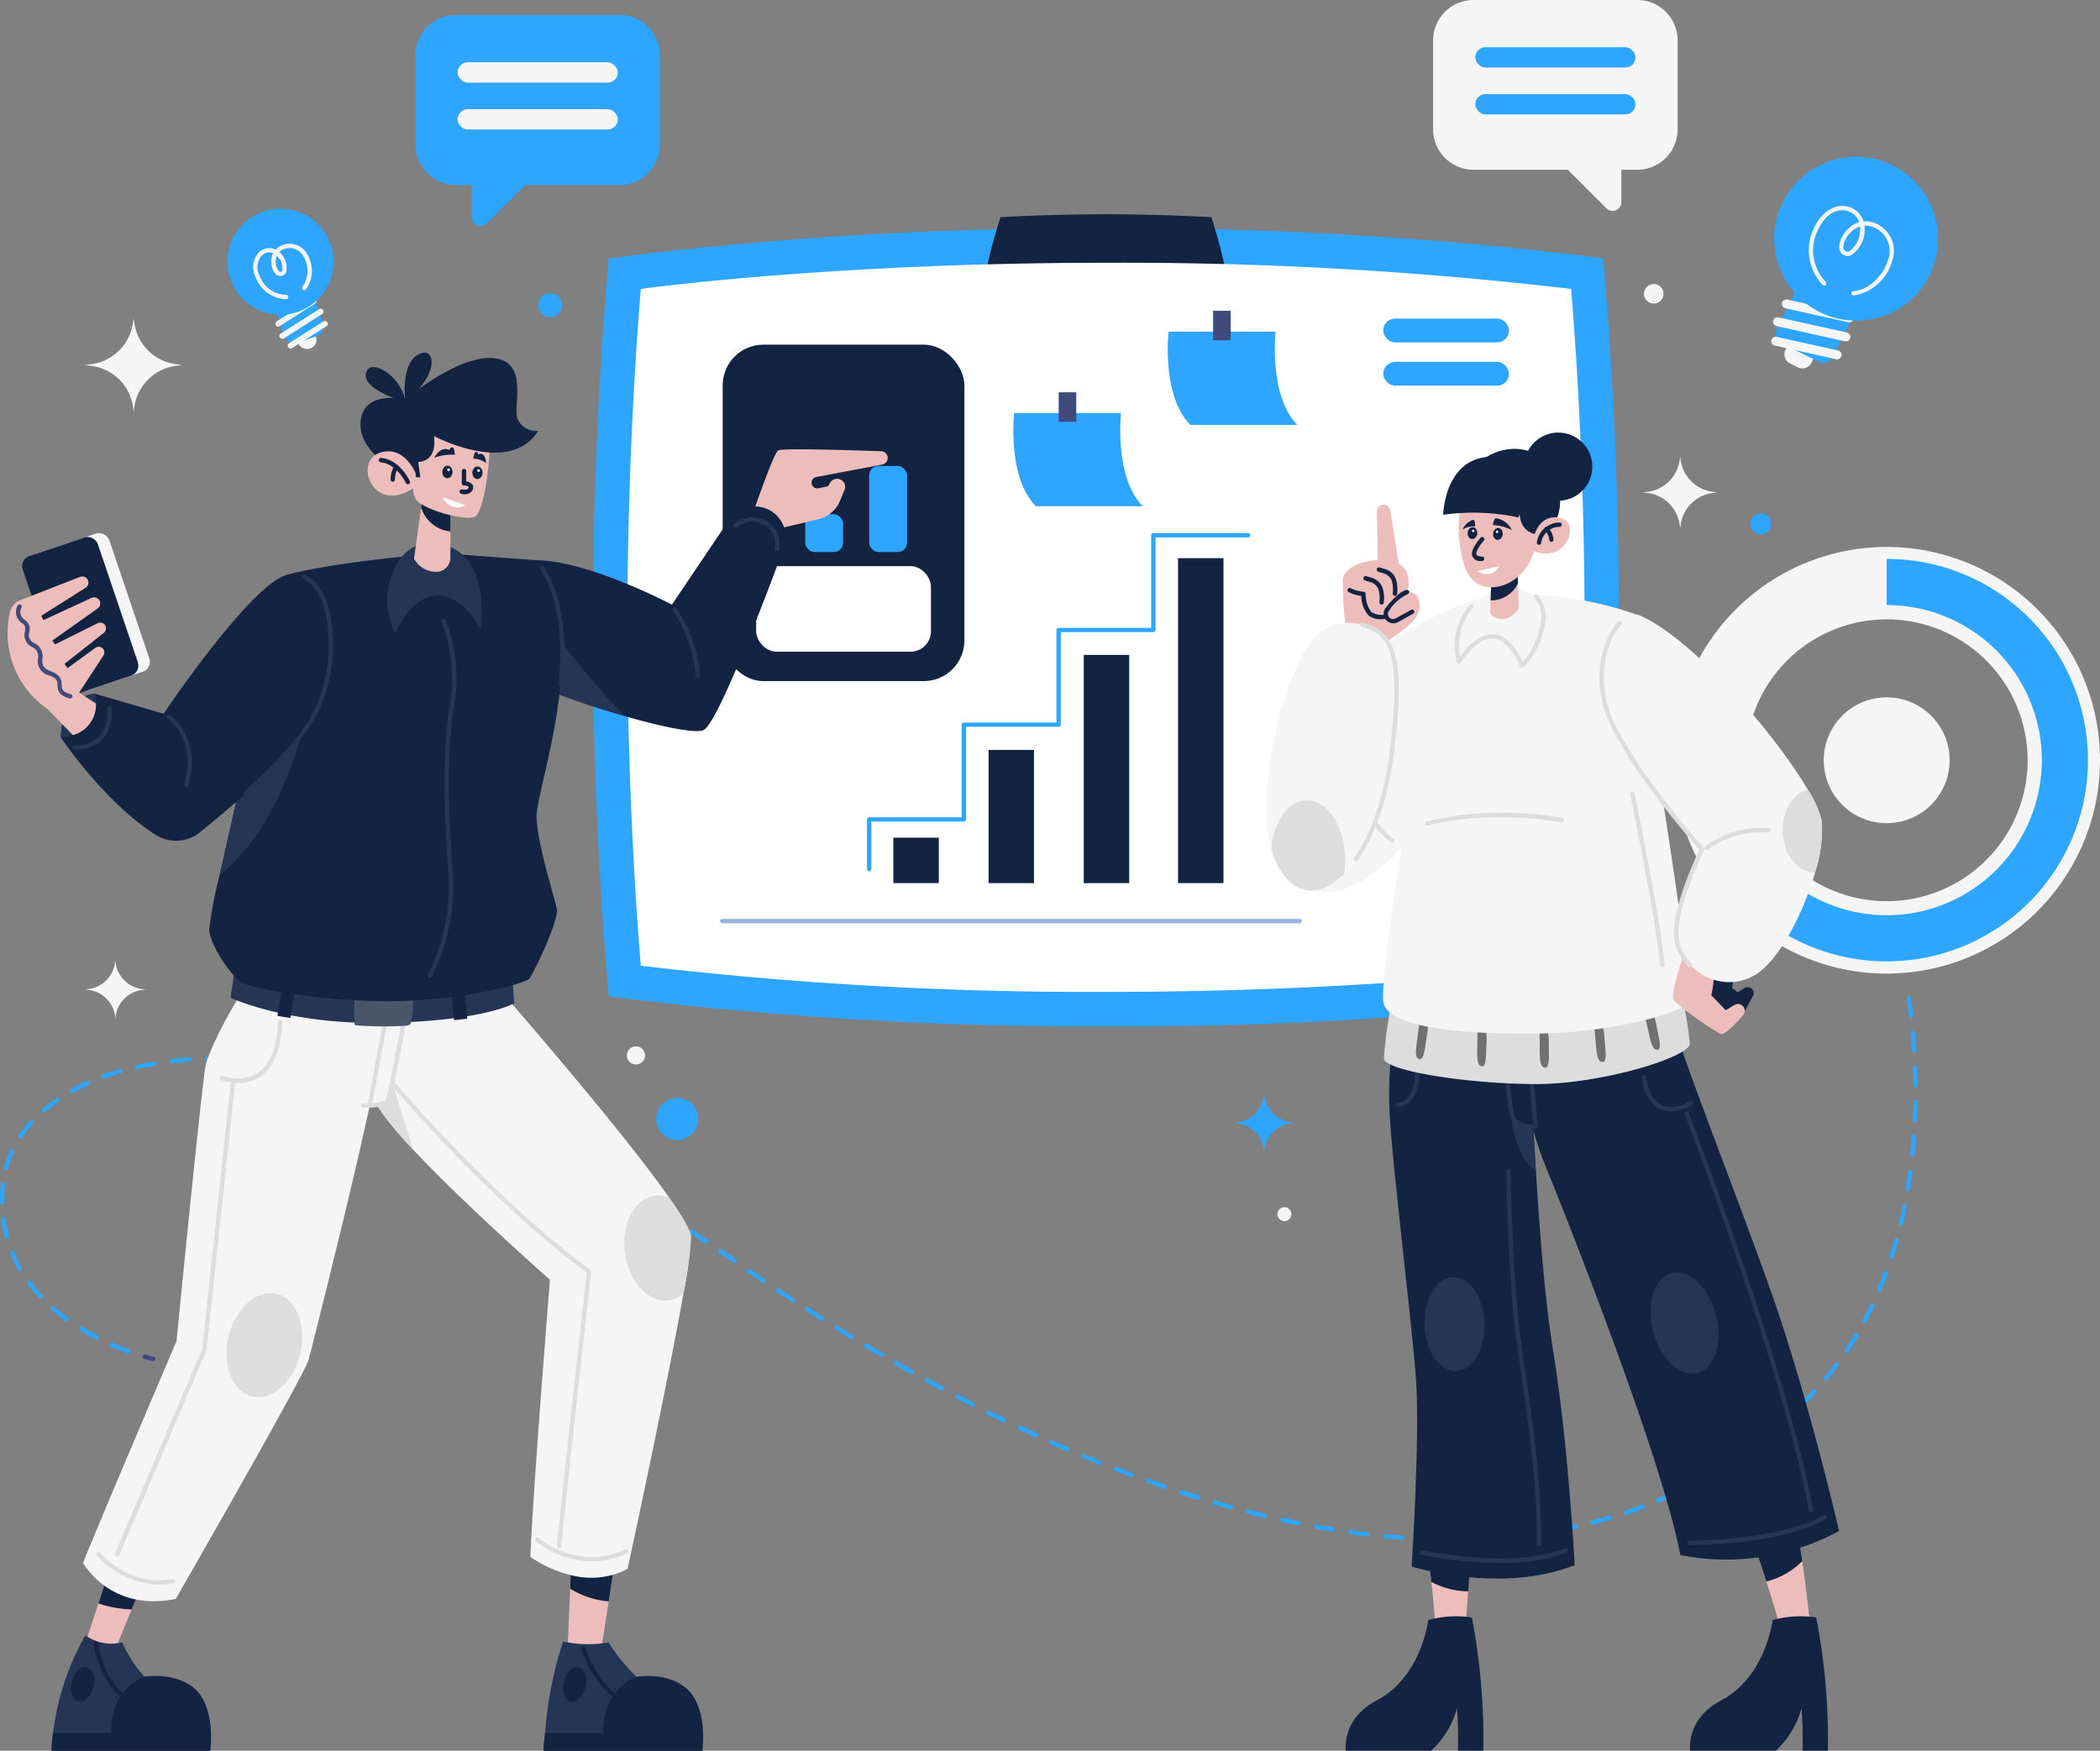 <svg xmlns="http://www.w3.org/2000/svg" width="269.817" height="225" viewBox="0 0 269.817 225">
  <rect x="0" y="0" width="269.817" height="225" fill="#808080" stroke="none"/>
  <g id="Ideation_Session_Whiteboarding" data-name="Ideation Session Whiteboarding" transform="translate(-12.19 -35.36)">
    <path id="Path_474" data-name="Path 474" d="M213.936,190.237a491.9,491.9,0,0,1-60.347-3.41l-3.545-.465-.292-3.561c-.791-9.736-1.733-25.238-1.733-43.847s.942-34.111,1.733-43.847l.292-3.561,3.545-.466a493.168,493.168,0,0,1,60.347-3.41,491.9,491.9,0,0,1,60.347,3.41l3.545.466.292,3.561c.791,9.736,1.733,25.238,1.733,43.847s-.942,34.111-1.733,43.847l-.292,3.561-3.545.465A491.9,491.9,0,0,1,213.936,190.237Z" transform="translate(-59.65 -22.972)" fill="#2ea5ff"/>
    <path id="Path_475" data-name="Path 475" d="M253.429,92.2h15.479a63.792,63.792,0,0,0-1.935-7.375s-6.36-.37-13.544-.37-13.544.37-13.544.37A63.8,63.8,0,0,0,237.95,92.2Z" transform="translate(-99.144 -21.558)" fill="#132342"/>
    <path id="Path_476" data-name="Path 476" d="M277.18,185.911c-4.077.561-27.324,3.365-59.769,3.365a492.864,492.864,0,0,1-59.769-3.365c-.864-10.617-1.722-25.664-1.722-43.488s.858-32.871,1.722-43.488c4.077-.561,27.324-3.365,59.769-3.365a492.863,492.863,0,0,1,59.769,3.365c.864,10.617,1.722,25.664,1.722,43.488S278.038,175.294,277.18,185.911Z" transform="translate(-63.12 -26.441)" fill="#fff"/>
    <path id="Path_477" data-name="Path 477" d="M258.163,130s-.914,8.239,2.8,11.98H247.233c-3.741-3.741-2.8-11.98-2.8-11.98Z" transform="translate(-101.943 -41.562)" fill="#2ea5ff"/>
    <rect id="Rectangle_1541" data-name="Rectangle 1541" width="2.26" height="3.786" transform="translate(148.212 85.774)" fill="#404b7c"/>
    <path id="Path_478" data-name="Path 478" d="M293.56,111.36s-.914,8.239,2.8,11.98H282.613c-3.741-3.741-2.8-11.98-2.8-11.98h13.774Z" transform="translate(-117.48 -33.376)" fill="#2ea5ff"/>
    <rect id="Rectangle_1542" data-name="Rectangle 1542" width="2.26" height="3.786" transform="translate(168.055 75.303)" fill="#404b7c"/>
    <rect id="Rectangle_1543" data-name="Rectangle 1543" width="16.164" height="3.057" rx="1.528" transform="translate(189.911 76.307)" fill="#2ea5ff"/>
    <rect id="Rectangle_1544" data-name="Rectangle 1544" width="16.164" height="3.057" rx="1.528" transform="translate(189.911 81.865)" fill="#2ea5ff"/>
    <rect id="Rectangle_1545" data-name="Rectangle 1545" width="31.054" height="43.236" rx="5.22" transform="translate(105.044 79.656)" fill="#132342"/>
    <rect id="Rectangle_1546" data-name="Rectangle 1546" width="22.456" height="10.993" rx="2.61" transform="translate(109.345 108.118)" fill="#fff"/>
    <rect id="Rectangle_1547" data-name="Rectangle 1547" width="4.863" height="4.863" rx="1.19" transform="translate(115.649 101.439)" fill="#2ea5ff"/>
    <rect id="Rectangle_1548" data-name="Rectangle 1548" width="4.863" height="11.06" rx="1.19" transform="translate(123.866 95.241)" fill="#2ea5ff"/>
    <path id="Path_479" data-name="Path 479" d="M211.09,200.966a.28.28,0,0,1-.28-.28v-6.377a.28.28,0,0,1,.28-.28h11.89v-11.89a.28.28,0,0,1,.28-.28h11.89v-11.89a.28.28,0,0,1,.28-.28h11.89V157.78a.28.28,0,0,1,.28-.28h12.17a.28.28,0,1,1,0,.561h-11.89v11.89a.28.28,0,0,1-.28.28h-11.89v11.89a.28.28,0,0,1-.28.28h-11.89v11.89a.28.28,0,0,1-.28.28h-11.89v6.119A.28.28,0,0,1,211.09,200.966Z" transform="translate(-87.225 -53.638)" fill="#2ea5ff"/>
    <rect id="Rectangle_1549" data-name="Rectangle 1549" width="5.838" height="5.838" transform="translate(126.973 143.014)" fill="#132342"/>
    <rect id="Rectangle_1550" data-name="Rectangle 1550" width="5.838" height="17.117" transform="translate(139.205 131.736)" fill="#132342"/>
    <rect id="Rectangle_1551" data-name="Rectangle 1551" width="5.838" height="29.327" transform="translate(151.437 119.526)" fill="#132342"/>
    <rect id="Rectangle_1552" data-name="Rectangle 1552" width="5.838" height="41.761" transform="translate(163.551 107.092)" fill="#132342"/>
    <path id="Path_480" data-name="Path 480" d="M251.609,246.491H177.42a.28.28,0,1,1,0-.561h74.189a.28.28,0,1,1,0,.561Z" transform="translate(-72.439 -92.473)" fill="#9ab3da"/>
    <path id="Path_481" data-name="Path 481" d="M422.94,160.69a27.414,27.414,0,1,0,27.409,27.41,27.415,27.415,0,0,0-27.409-27.41Zm0,45.524a18.11,18.11,0,1,1,18.11-18.112,18.11,18.11,0,0,1-18.11,18.112Z" transform="translate(-168.341 -55.039)" fill="#f5f5f5"/>
    <circle id="Ellipse_16" data-name="Ellipse 16" cx="8.087" cy="8.087" r="8.087" transform="translate(246.511 124.977)" fill="#f5f5f5"/>
    <path id="Path_482" data-name="Path 482" d="M424.161,169.358a19.932,19.932,0,1,1-19.932,19.932H398.3a25.861,25.861,0,1,0,25.861-25.861v5.928Z" transform="translate(-169.562 -56.243)" fill="#2ea5ff"/>
    <path id="Path_483" data-name="Path 483" d="M46.217,346.578h-.062s-.415-.09-1.122-.286a.291.291,0,1,1,.157-.561c.667.191,1.06.28,1.066.28a.284.284,0,0,1-.039.566Z" transform="translate(-14.33 -136.296)" fill="#404b7c"/>
    <path id="Path_484" data-name="Path 484" d="M199.092,333.7a.28.28,0,0,1,0-.561q1.122,0,2.243-.039a.286.286,0,0,1,.292.269.28.28,0,0,1-.269.292q-1.122.034-2.243.039h0Zm-2.243,0h0q-1.122,0-2.243-.079a.28.28,0,0,1-.269-.292.275.275,0,0,1,.292-.269q1.122.05,2.243.073a.28.28,0,0,1-.011.544Zm6.73-.123a.28.28,0,1,1,0-.561q1.122-.067,2.243-.168a.286.286,0,0,1,.3.252.28.28,0,0,1-.252.3q-1.122.1-2.243.168h0Zm-11.172-.078h0q-1.122-.079-2.243-.185a.28.28,0,0,1-.252-.3.286.286,0,0,1,.3-.252q1.122.107,2.243.185a.28.28,0,0,1-.067.533Zm15.625-.32a.281.281,0,0,1-.034-.561q1.122-.135,2.2-.3a.284.284,0,0,1,.084.561q-1.122.168-2.243.3h-.034Zm-20.078-.1h-.045q-1.122-.129-2.243-.286a.28.28,0,0,1-.241-.314.286.286,0,0,1,.314-.241q1.122.151,2.21.28a.28.28,0,0,1-.011.533Zm24.5-.561a.282.282,0,1,1-.05-.561q1.122-.2,2.182-.443a.287.287,0,1,1,.118.561q-1.094.241-2.2.443Zm-28.923-.039h-.045q-1.122-.174-2.21-.376a.285.285,0,0,1,.1-.561q1.122.2,2.2.376a.28.28,0,0,1-.062.522Zm-4.4-.791h-.056q-1.094-.219-2.193-.46a.287.287,0,0,1,.118-.561q1.122.241,2.182.46a.28.28,0,0,1-.067.522Zm37.694-.135a.282.282,0,1,1-.067-.561c.718-.185,1.441-.381,2.148-.589a.291.291,0,0,1,.157.561c-.718.213-1.447.409-2.17.594Zm-42.063-.824h-.084q-1.088-.258-2.176-.561a.289.289,0,1,1,.14-.561l2.165.561a.28.28,0,0,1-.073.522Zm46.359-.437a.284.284,0,0,1-.09-.561c.7-.23,1.4-.482,2.1-.746a.281.281,0,0,1,.2.527c-.7.264-1.413.516-2.12.752Zm-50.689-.673h-.073q-1.077-.3-2.154-.611a.291.291,0,0,1,.157-.561q1.077.314,2.148.606a.28.28,0,0,1-.1.527Zm54.879-.9a.285.285,0,1,1-.107-.561c.684-.286,1.368-.589,2.036-.9a.281.281,0,1,1,.236.51c-.673.314-1.363.617-2.058.909a.28.28,0,0,1-.129.006Zm-59.192-.376h-.084q-1.066-.331-2.137-.679a.294.294,0,0,1,.174-.561l2.126.673a.286.286,0,0,1-.079.566Zm-4.251-1.38h-.09l-2.114-.74a.28.28,0,1,1,.191-.527q1.054.376,2.109.735a.28.28,0,0,1-.1.527Zm67.481-.151a.28.28,0,0,1-.129-.533c.656-.337,1.318-.69,1.957-1.049a.28.28,0,1,1,.275.488c-.651.365-1.312.723-1.98,1.06a.281.281,0,0,1-.129.022Zm-71.693-1.346a.279.279,0,0,1-.1,0l-2.1-.8a.28.28,0,1,1,.2-.522q1.043.4,2.086.791a.28.28,0,0,1-.1.516Zm75.591-.841a.28.28,0,0,1-.146-.522c.628-.387,1.256-.791,1.873-1.2a.281.281,0,0,1,.314.466c-.617.415-1.256.819-1.89,1.211a.275.275,0,0,1-.157.034Zm-79.769-.768a.282.282,0,0,1-.107,0l-2.075-.847a.28.28,0,1,1,.213-.516l2.064.847a.28.28,0,0,1-.1.516Zm83.476-1.711a.28.28,0,0,1-.163-.5c.6-.432,1.195-.886,1.772-1.34a.282.282,0,0,1,.348.443c-.561.46-1.189.914-1.789,1.352a.281.281,0,0,1-.168.034Zm-87.6,0a.275.275,0,0,1-.112,0l-2.053-.9a.28.28,0,1,1,.23-.51l2.047.892a.28.28,0,0,1-.112.494Zm-4.089-1.817a.286.286,0,0,1-.118,0l-2.03-.959a.3.3,0,1,1,.213-.561l2.025.942a.284.284,0,1,1-.09.561Zm95.2-.959a.28.28,0,0,1-.179-.494c.561-.477,1.122-.976,1.683-1.469a.282.282,0,1,1,.381.415c-.561.5-1.122,1-1.683,1.486A.28.28,0,0,1,240.46,319.372Zm-99.27-.965a.281.281,0,0,1-.123,0l-2.008-.987a.282.282,0,0,1,.252-.5l2.008.981a.28.28,0,0,1-.107.51Zm-4-1.991a.28.28,0,0,1-.129-.028l-1.991-1.026a.281.281,0,0,1,.258-.5l1.985,1.026a.28.28,0,0,1-.1.527Zm106.561-.067a.28.28,0,0,1-.2-.482l.684-.69q.443-.449.864-.909a.28.28,0,0,1,.409.381q-.426.46-.875.92l-.7.7a.28.28,0,0,1-.18.084Zm-110.52-2.025a.28.28,0,0,1-.135-.034l-1.969-1.066a.281.281,0,0,1,.269-.494l1.963,1.06a.28.28,0,0,1-.129.533Zm113.543-1.279a.28.28,0,0,1-.213-.46c.471-.561.937-1.155,1.374-1.744a.28.28,0,0,1,.449.337c-.443.595-.914,1.195-1.391,1.767a.28.28,0,0,1-.2.123ZM129.3,312.2a.28.28,0,0,1-.135-.034l-1.952-1.122a.281.281,0,0,1,.28-.488l1.946,1.122a.28.28,0,0,1-.14.522Zm-3.887-2.243a.274.274,0,0,1-.14-.039l-1.929-1.122a.28.28,0,1,1,.286-.482l1.924,1.122a.281.281,0,0,1-.118.55Zm-96.735-.4a.281.281,0,0,1-.1,0c-.707-.258-1.413-.561-2.1-.836a.281.281,0,1,1,.224-.516c.673.292,1.368.561,2.064.824a.28.28,0,0,1-.1.527Zm220.782-.073a.28.28,0,0,1-.236-.437c.409-.611.808-1.245,1.189-1.879a.28.28,0,1,1,.482.286c-.381.639-.791,1.284-1.2,1.9A.28.28,0,0,1,249.461,309.485Zm-224.9-1.716a.275.275,0,0,1-.129-.034c-.673-.348-1.335-.718-1.969-1.122a.28.28,0,0,1,.292-.477c.623.376,1.273.74,1.935,1.082a.281.281,0,0,1-.118.55Zm97.026-.073a.28.28,0,0,1-.146-.039l-1.907-1.167a.281.281,0,0,1,.3-.477l1.907,1.167a.28.28,0,0,1-.151.522Zm130.161-2.047a.28.28,0,0,1-.247-.415c.348-.651.679-1.318,1-1.985a.28.28,0,0,1,.5.241c-.32.679-.662,1.352-1.01,2.008a.281.281,0,0,1-.241.151Zm-231-.213a.281.281,0,0,1-.163-.05c-.617-.449-1.217-.92-1.772-1.408a.28.28,0,1,1,.37-.421c.561.471,1.122.937,1.733,1.374a.28.28,0,0,1-.163.5Zm97.026-.09a.28.28,0,0,1-.151-.045l-1.89-1.2a.28.28,0,1,1,.3-.471l1.884,1.195a.28.28,0,0,1-.14.527Zm-3.769-2.412a.281.281,0,0,1-.151-.045l-1.873-1.228a.28.28,0,0,1,.308-.466l1.868,1.228a.28.28,0,0,1-.146.516Zm-96.622-.443a.28.28,0,0,1-.2-.09,20.15,20.15,0,0,1-1.458-1.739.28.28,0,0,1,.449-.337,19.534,19.534,0,0,0,1.419,1.683.28.28,0,0,1-.2.494Zm236.273-.892a.28.28,0,0,1-.258-.387c.286-.679.561-1.374.819-2.07a.281.281,0,0,1,.527.2c-.258.707-.561,1.408-.824,2.092a.28.28,0,0,1-.258.179Zm-143.386-1.122a.28.28,0,0,1-.157-.045l-1.851-1.256a.281.281,0,0,1,.314-.465l1.851,1.256a.28.28,0,0,1-.146.5Zm-95.54-1.559a.28.28,0,0,1-.247-.14,17.649,17.649,0,0,1-.993-2.041.282.282,0,1,1,.522-.213,17.02,17.02,0,0,0,.965,1.974.28.28,0,0,1-.247.421Zm91.861-.97a.275.275,0,0,1-.157-.051l-.381-.264-1.458-1a.281.281,0,0,1,.314-.466l1.464,1.01.381.264a.28.28,0,0,1-.168.51Zm148.624-.533h-.084a.28.28,0,0,1-.179-.353c.224-.7.443-1.413.639-2.131a.29.29,0,1,1,.561.151c-.2.723-.421,1.453-.651,2.154A.28.28,0,0,1,255.221,297.415ZM102.9,295.424a.28.28,0,0,1-.157-.045l-1.862-1.234a.282.282,0,1,1,.308-.471l1.868,1.234a.28.28,0,0,1-.157.516ZM13.048,294.8a.28.28,0,0,1-.269-.207,17.852,17.852,0,0,1-.432-2.243.283.283,0,0,1,.561-.073,17.227,17.227,0,0,0,.421,2.154.28.28,0,0,1-.2.342Zm243.379-1.683h-.067a.28.28,0,0,1-.208-.336c.168-.712.331-1.441.482-2.176a.286.286,0,1,1,.561.112c-.151.735-.314,1.475-.482,2.193A.28.28,0,0,1,256.427,293.114Zm-157.272-.135a.281.281,0,0,1-.151-.045l-1.89-1.189a.281.281,0,1,1,.3-.477l1.9,1.195a.28.28,0,0,1-.146.516Zm-3.8-2.361a.28.28,0,0,1-.146-.039l-1.918-1.122a.28.28,0,1,1,.286-.482q.959.561,1.924,1.122a.28.28,0,0,1-.14.522Zm-82.887-.241a.28.28,0,0,1-.28-.275v-.213c0-.634.028-1.29.09-1.946v-.107a.282.282,0,1,1,.561.056V288c-.056.639-.09,1.279-.09,1.9v.2a.28.28,0,0,1-.275.286h0Zm244.843-1.649h-.045a.28.28,0,0,1-.23-.325q.185-1.122.331-2.2a.275.275,0,0,1,.314-.241.28.28,0,0,1,.241.314q-.146,1.122-.331,2.243a.28.28,0,0,1-.275.213ZM91.5,288.346a.28.28,0,0,1-.14-.039q-.976-.561-1.946-1.122a.28.28,0,1,1,.275-.488q.97.561,1.952,1.122a.28.28,0,0,1-.135.527Zm-3.926-2.176a.281.281,0,0,1-.135-.034q-.993-.561-1.974-1.049a.281.281,0,0,1,.258-.5q.981.516,1.98,1.049a.28.28,0,0,1-.107.533Zm-74.6-.219h-.073a.28.28,0,0,1-.2-.348,13.7,13.7,0,0,1,.785-2.126.281.281,0,1,1,.51.236,13.189,13.189,0,0,0-.757,2.008A.28.28,0,0,1,12.981,285.952Zm244.932-1.683h-.028a.28.28,0,0,1-.252-.308q.112-1.122.191-2.243a.281.281,0,0,1,.561.039q-.079,1.122-.2,2.243a.28.28,0,0,1-.28.292Zm-174.272-.191a.28.28,0,0,1-.123-.028q-1-.5-2-.993a.281.281,0,0,1,.247-.5q1,.488,2.008.993a.286.286,0,1,1-.135.555Zm-4.021-1.957a.275.275,0,0,1-.118,0q-1.021-.477-2.03-.931a.282.282,0,0,1,.23-.516q1.01.454,2.036.931a.28.28,0,0,1-.123.538Zm-64.766-.23a.28.28,0,0,1-.23-.437,16.172,16.172,0,0,1,1.4-1.789.28.28,0,0,1,.415.376,15.521,15.521,0,0,0-1.357,1.755.28.28,0,0,1-.236.118Zm60.683-1.6a.28.28,0,0,1-.112,0q-1.038-.443-2.058-.864a.282.282,0,0,1,.213-.522q1.026.421,2.064.869a.28.28,0,0,1-.107.538Zm182.7-.482h0a.28.28,0,0,1-.269-.292q.05-1.122.067-2.243a.28.28,0,0,1,.28-.275h0a.28.28,0,0,1,.275.286q0,1.122-.067,2.243a.28.28,0,0,1-.286.3ZM71.4,278.6a.281.281,0,0,1-.1,0q-1.049-.409-2.086-.791a.281.281,0,0,1,.2-.527q1.038.381,2.1.8a.28.28,0,0,1-.107.538Zm-53.572,0a.28.28,0,0,1-.185-.494,20.679,20.679,0,0,1,1.795-1.38.28.28,0,1,1,.32.46,20.08,20.08,0,0,0-1.744,1.346.281.281,0,0,1-.185.062Zm49.354-1.52h-.09q-1.066-.37-2.114-.712a.294.294,0,1,1,.174-.561q1.054.342,2.126.712a.28.28,0,0,1-.073.555Zm-45.7-1.015a.28.28,0,0,1-.135-.527c.645-.359,1.324-.7,2.025-1a.28.28,0,0,1,.23.51c-.684.3-1.346.634-1.98.981a.28.28,0,0,1-.118.034Zm41.452-.37h-.084q-1.082-.325-2.142-.623a.29.29,0,0,1,.151-.561q1.066.3,2.154.628a.28.28,0,0,1-.056.55Zm195.365-.337a.28.28,0,0,1-.28-.275q0-1.122-.056-2.243a.281.281,0,0,1,.269-.292.286.286,0,0,1,.292.269q.039,1.088.056,2.243a.28.28,0,0,1-.275.286h0ZM58.634,274.5h-.067q-1.122-.28-2.165-.527a.287.287,0,1,1,.123-.561q1.077.247,2.182.527a.283.283,0,1,1-.073.561Zm-33.09-.258a.284.284,0,1,1-.1-.561c.7-.247,1.419-.482,2.148-.69a.29.29,0,0,1,.151.561c-.718.2-1.43.432-2.109.679Zm28.715-.746H54.2q-1.122-.224-2.187-.415a.284.284,0,0,1,.1-.561q1.088.191,2.2.421a.28.28,0,0,1-.028.544Zm-24.419-.482a.282.282,0,0,1-.062-.561c.718-.157,1.464-.3,2.21-.421a.284.284,0,0,1,.09.561c-.735.118-1.469.258-2.182.415h-.028Zm20.011-.292H49.84q-1.122-.163-2.21-.292a.279.279,0,1,1,.062-.555q1.122.129,2.243.292a.28.28,0,0,1-.05.544Zm-15.569-.466a.281.281,0,1,1-.034-.561c.729-.084,1.486-.151,2.243-.2a.275.275,0,0,1,.3.264.28.28,0,0,1-.264.3c-.746.05-1.492.118-2.215.2h-.028Zm11.161-.084h0c-.74-.062-1.492-.112-2.243-.151a.28.28,0,0,1-.264-.292.275.275,0,0,1,.292-.264c.735.039,1.492.09,2.243.151a.286.286,0,1,1-.028.572Zm-6.7-.213a.28.28,0,1,1,0-.561h2.243a.28.28,0,0,1,.264.3.292.292,0,0,1-.286.275H38.718Zm219.392-1.088a.28.28,0,0,1-.28-.264q-.073-1.167-.168-2.243a.28.28,0,0,1,.252-.3.286.286,0,0,1,.3.252c.062.707.123,1.458.174,2.243a.28.28,0,0,1-.264.3h0Zm-.4-4.442a.28.28,0,0,1-.28-.247c-.1-.813-.2-1.554-.292-2.21a.28.28,0,0,1,.236-.32.286.286,0,0,1,.32.236c.1.662.2,1.4.292,2.243a.28.28,0,0,1-.247.314h-.028Z" transform="translate(0 -100.257)" fill="#2ea5ff"/>
    <path id="Path_486" data-name="Path 486" d="M107.36,44V55.456a5.193,5.193,0,0,0,5.188,5.193h2.041v4.206a1.122,1.122,0,0,0,1.89.78l4.986-4.986H133.58a5.193,5.193,0,0,0,5.193-5.193V44a5.193,5.193,0,0,0-5.193-5.193H112.548A5.193,5.193,0,0,0,107.36,44Z" transform="translate(-41.794 -1.515)" fill="#2ea5ff"/>
    <rect id="Rectangle_1553" data-name="Rectangle 1553" width="20.583" height="2.608" rx="1.304" transform="translate(70.983 43.369)" fill="#f5f5f5"/>
    <rect id="Rectangle_1554" data-name="Rectangle 1554" width="20.583" height="2.608" rx="1.304" transform="translate(70.983 49.392)" fill="#f5f5f5"/>
    <path id="Path_487" data-name="Path 487" d="M371.923,40.553v11.43a5.193,5.193,0,0,1-5.188,5.193h-2.041v4.206a1.122,1.122,0,0,1-1.89.78l-4.986-4.986H345.7a5.193,5.193,0,0,1-5.193-5.193V40.553A5.193,5.193,0,0,1,345.7,35.36h21.032A5.193,5.193,0,0,1,371.923,40.553Z" transform="translate(-144.183 0)" fill="#f5f5f5"/>
    <rect id="Rectangle_1555" data-name="Rectangle 1555" width="20.583" height="2.608" rx="1.304" transform="translate(222.322 44.036) rotate(180)" fill="#2ea5ff"/>
    <rect id="Rectangle_1556" data-name="Rectangle 1556" width="20.583" height="2.608" rx="1.304" transform="translate(222.322 50.06) rotate(180)" fill="#2ea5ff"/>
    <path id="Path_488" data-name="Path 488" d="M1.329,0H2.412A1.329,1.329,0,0,1,3.741,1.329v.948A1.329,1.329,0,0,1,2.412,3.606H1.329A1.329,1.329,0,0,1,0,2.277V1.346A1.335,1.335,0,0,1,1.329,0Z" transform="translate(242.602 78.266) rotate(26.15)" fill="#f5f5f5"/>
    <path id="Path_489" data-name="Path 489" d="M0,0H8.054V5.642A1.329,1.329,0,0,1,6.725,6.971H1.335A1.329,1.329,0,0,1,.006,5.642V0Z" transform="translate(242.955 72.647) rotate(26.15)" fill="#2ea5ff"/>
    <path id="Path_490" data-name="Path 490" d="M420.847,105.111l8.1,1.795a.574.574,0,1,0,.247-1.122l-8.1-1.795a.574.574,0,0,0-.247,1.122" transform="translate(-179.265 -30.133)" fill="#f5f5f5"/>
    <path id="Path_491" data-name="Path 491" d="M418.827,109.191l8.788,1.952a.574.574,0,1,0,.247-1.122l-8.788-1.952a.574.574,0,1,0-.247,1.122" transform="translate(-178.378 -31.925)" fill="#f5f5f5"/>
    <path id="Path_492" data-name="Path 492" d="M418.417,113.661l7.885,1.75a.574.574,0,1,0,.247-1.122l-7.885-1.75a.574.574,0,1,0-.247,1.122" transform="translate(-178.198 -33.888)" fill="#f5f5f5"/>
    <circle id="Ellipse_17" data-name="Ellipse 17" cx="10.527" cy="10.527" r="10.527" transform="translate(236.587 70.846) rotate(-63.85)" fill="#2ea5ff"/>
    <path id="Path_493" data-name="Path 493" d="M432.309,94.062a.28.28,0,0,1,0-.561c2.081-.163,3.887-2.159,4.425-4a3.265,3.265,0,0,0-1.015-3.713,2.956,2.956,0,0,0-2-.7,4.047,4.047,0,0,1-1.6,3.73,1.077,1.077,0,0,1-1.346-.168c-.561-.561-.3-1.879.594-2.9a3.6,3.6,0,0,1,1.683-1.122,2.288,2.288,0,0,0-1.918-1.509c-1.346-.157-2.636.813-3.438,2.6a5.85,5.85,0,0,0,1.049,6.584.28.28,0,0,1-.381.409,6.433,6.433,0,0,1-1.178-7.224c.909-2.013,2.417-3.1,4.016-2.922a2.849,2.849,0,0,1,2.406,1.963,3.505,3.505,0,0,1,2.445.808,3.794,3.794,0,0,1,1.217,4.313,6.113,6.113,0,0,1-4.919,4.4h0Zm.836-8.867a3.146,3.146,0,0,0-1.374.925c-.735.841-.931,1.823-.617,2.137a.516.516,0,0,0,.684.067A3.476,3.476,0,0,0,433.144,85.2Z" transform="translate(-181.972 -20.722)" fill="#f5f5f5"/>
    <rect id="Rectangle_1557" data-name="Rectangle 1557" width="2.428" height="2.344" rx="1.172" transform="matrix(0.946, -0.323, 0.323, 0.946, 50.12, 78.32)" fill="#f5f5f5"/>
    <path id="Path_494" data-name="Path 494" d="M0,.017H5.216V3.186A1.329,1.329,0,0,1,3.887,4.515H1.357A1.329,1.329,0,0,1,0,3.186V.017Z" transform="matrix(0.946, -0.323, 0.323, 0.946, 47.709, 75.561)" fill="#2ea5ff"/>
    <path id="Path_495" data-name="Path 495" d="M75.859,107.294l4.532-2.888a.37.37,0,0,0-.4-.623l-4.532,2.905a.37.37,0,0,0,.4.623" transform="translate(-27.719 -30.028)" fill="#f5f5f5"/>
    <path id="Path_496" data-name="Path 496" d="M76.806,109.911l4.907-3.135a.37.37,0,0,0-.4-.623l-4.924,3.135a.37.37,0,0,0,.4.623" transform="translate(-28.127 -31.068)" fill="#f5f5f5"/>
    <path id="Path_497" data-name="Path 497" d="M78.679,112.4l4.414-2.8a.37.37,0,0,0-.4-.623l-4.414,2.8a.37.37,0,0,0,.4.623" transform="translate(-28.957 -32.307)" fill="#f5f5f5"/>
    <circle id="Ellipse_18" data-name="Ellipse 18" cx="6.82" cy="6.82" r="6.82" transform="matrix(0.946, -0.323, 0.323, 0.946, 39.565, 64.754)" fill="#2ea5ff"/>
    <path id="Path_498" data-name="Path 498" d="M74.452,98.335A4.268,4.268,0,0,1,70.526,95.5a2.777,2.777,0,0,1,.533-3.292,1.952,1.952,0,0,1,2.041-.247,2.4,2.4,0,0,1,1.492-.723A2.552,2.552,0,0,1,77.229,92.7a4.053,4.053,0,0,1-.247,4.38.28.28,0,1,1-.426-.365,3.553,3.553,0,0,0,.185-3.752,2.03,2.03,0,0,0-2.064-1.183,1.873,1.873,0,0,0-1.122.494,2.658,2.658,0,0,1,.925,2.479.791.791,0,0,1-.785.606h0c-.656,0-1.122-.864-1.155-1.683a2.473,2.473,0,0,1,.224-1.245,1.391,1.391,0,0,0-1.374.219,2.252,2.252,0,0,0-.359,2.653,3.685,3.685,0,0,0,3.4,2.473.275.275,0,0,1,.292.269.28.28,0,0,1-.269.292h0Zm-1.195-5.558a1.969,1.969,0,0,0-.146.886c.045.7.393,1.167.6,1.172h0a.241.241,0,0,0,.247-.213,2.154,2.154,0,0,0-.7-1.845Z" transform="translate(-25.493 -24.529)" fill="#f5f5f5"/>
    <path id="Path_499" data-name="Path 499" d="M31.68,114.323l.723-.1a6.209,6.209,0,0,0,5.407-5.182l.1-.7.118.7a6.209,6.209,0,0,0,5.407,5.182l.707.1-.723.1a6.209,6.209,0,0,0-5.39,5.188l-.1.7-.1-.7a6.209,6.209,0,0,0-5.407-5.182Z" transform="translate(-8.559 -32.054)" fill="#f5f5f5"/>
    <path id="Path_500" data-name="Path 500" d="M31.68,259.162l.454-.062a3.926,3.926,0,0,0,3.365-3.253l.062-.437.062.437a3.926,3.926,0,0,0,3.365,3.253l.454.062-.454.062a3.926,3.926,0,0,0-3.365,3.253l-.062.437-.034-.443a3.926,3.926,0,0,0-3.365-3.253Z" transform="translate(-8.559 -96.636)" fill="#f5f5f5"/>
    <path id="Path_501" data-name="Path 501" d="M294.87,289.692l.454-.062a3.926,3.926,0,0,0,3.365-3.253l.062-.437.062.437a3.926,3.926,0,0,0,3.365,3.253l.454.062-.454.062a3.926,3.926,0,0,0-3.365,3.253l-.062.437-.062-.437a3.926,3.926,0,0,0-3.365-3.253Z" transform="translate(-124.14 -110.043)" fill="#2ea5ff"/>
    <path id="Path_502" data-name="Path 502" d="M388.57,144.58l.561-.073a4.762,4.762,0,0,0,4.145-3.976l.079-.561.079.561a4.762,4.762,0,0,0,4.145,3.976l.561.073-.561.073a4.762,4.762,0,0,0-4.145,3.976l-.079.561-.079-.561a4.762,4.762,0,0,0-4.145-3.976Z" transform="translate(-165.289 -45.94)" fill="#f5f5f5"/>
    <circle id="Ellipse_19" data-name="Ellipse 19" cx="1.548" cy="1.548" r="1.548" transform="translate(81.32 73.026)" fill="#2ea5ff"/>
    <circle id="Ellipse_20" data-name="Ellipse 20" cx="1.167" cy="1.167" r="1.167" transform="translate(92.733 169.828)" fill="#f5f5f5"/>
    <circle id="Ellipse_21" data-name="Ellipse 21" cx="2.698" cy="2.698" r="2.698" transform="translate(96.508 176.474)" fill="#2ea5ff"/>
    <circle id="Ellipse_22" data-name="Ellipse 22" cx="0.897" cy="0.897" r="0.897" transform="translate(176.321 190.495)" fill="#f5f5f5"/>
    <circle id="Ellipse_23" data-name="Ellipse 23" cx="1.346" cy="1.346" r="1.346" transform="translate(237.078 101.338)" fill="#2ea5ff"/>
    <circle id="Ellipse_24" data-name="Ellipse 24" cx="1.256" cy="1.256" r="1.256" transform="translate(223.416 71.86)" fill="#f5f5f5"/>
    <path id="Path_503" data-name="Path 503" d="M148.386,392.3l-.869,5.608-.881,5.648c-1.683,1.122-4.386.073-4.386.073l.308-7.358.163-3.971Z" transform="translate(-57.116 -156.752)" fill="#ecbdbb"/>
    <path id="Path_504" data-name="Path 504" d="M148.627,392.3l-.869,5.608a11.044,11.044,0,0,1-4.958-1.638l.163-3.971Z" transform="translate(-57.358 -156.752)" fill="#132342"/>
    <path id="Path_505" data-name="Path 505" d="M157.112,425.529H136.72a18.68,18.68,0,0,1,.2-2.3,48.888,48.888,0,0,1,2.305-11.75,14.757,14.757,0,0,0,5.844.123,22.626,22.626,0,0,0,3.6,4.414,15.615,15.615,0,0,1,4.156,2.485C155.413,420.493,157.348,423.813,157.112,425.529Z" transform="translate(-54.688 -165.175)" fill="#253555"/>
    <ellipse id="Ellipse_25" data-name="Ellipse 25" cx="2.271" cy="1.436" rx="2.271" ry="1.436" transform="translate(84.107 253.697) rotate(-76.45)" fill="#132342"/>
    <path id="Path_506" data-name="Path 506" d="M149.625,419.219a.28.28,0,0,1-.168-.056c-2.7-2.019-4.072-6.035-4.128-6.2a.281.281,0,0,1,.533-.179c0,.039,1.374,4.021,3.926,5.934a.28.28,0,0,1-.163.5Z" transform="translate(-58.462 -165.662)" fill="#132342"/>
    <path id="Path_507" data-name="Path 507" d="M154.858,420.812c-2.6-1.991-6.2-1.318-6.2-1.318-4.655,1.817-4.251,7.212-4.251,7.212h-7.487c-.18,1.425-.2,2.3-.2,2.3h20.392C157.348,427.284,157.449,422.8,154.858,420.812Z" transform="translate(-54.688 -168.646)" fill="#132342"/>
    <path id="Path_508" data-name="Path 508" d="M135.5,297.25c-2.17,12.339-7.179,35.389-7.179,35.389a9.072,9.072,0,0,1-1.89.78,10.421,10.421,0,0,1-5.412.034,15.755,15.755,0,0,1-5.188-2.339c.32-8.413,2.518-35.619,2.518-35.619s-10.892-9.585-17.543-16.68a52.474,52.474,0,0,1-3.623-4.212c-.376-.5-.735-1.032-1.054-1.565-3.926-6.371-4.173-14.1-.494-17.448,7.482-6.8,16.719,3.169,16.719,3.169S127.367,275.932,133.711,285c1.649,2.361,2.72,4.167,2.771,4.975A52.738,52.738,0,0,1,135.5,297.25Z" transform="translate(-35.498 -95.672)" fill="#f5f5f5"/>
    <path id="Path_509" data-name="Path 509" d="M103.227,292.192A52.482,52.482,0,0,1,99.6,287.98c-.376-.5-.735-1.032-1.054-1.565a2.934,2.934,0,0,0,1.368-.393,7.59,7.59,0,0,0,.628-2.333Z" transform="translate(-37.925 -109.055)" fill="#ddd"/>
    <path id="Path_510" data-name="Path 510" d="M162.814,321.888a3.623,3.623,0,0,1-1.9.892c-2.591.348-5.1-2.378-5.608-6.091s1.211-6.994,3.808-7.341a3.505,3.505,0,0,1,1.89.28c1.649,2.361,2.72,4.167,2.771,4.975A49.026,49.026,0,0,1,162.814,321.888Z" transform="translate(-62.812 -120.31)" fill="#ddd"/>
    <path id="Path_511" data-name="Path 511" d="M122.941,342.76h-.028a.28.28,0,0,1-.252-.308c.852-8.351,3.6-32.927,3.847-35.165-12.428-9.1-25.49-24.509-25.625-24.677a.28.28,0,0,1,.426-.359c.129.157,13.247,15.631,25.653,24.677a.28.28,0,0,1,.112.258c-.028.264-2.978,26.612-3.864,35.333A.28.28,0,0,1,122.941,342.76Z" transform="translate(-38.929 -108.389)" fill="#ddd"/>
    <path id="Path_512" data-name="Path 512" d="M142.089,390.752a11.811,11.811,0,0,1-7.156-2.58.28.28,0,0,1,.37-.421c.05.045,5.02,4.33,11.065,1.441a.28.28,0,1,1,.241.5A10.414,10.414,0,0,1,142.089,390.752Z" transform="translate(-53.865 -154.727)" fill="#ddd"/>
    <path id="Path_513" data-name="Path 513" d="M38.746,397.991l-1.155,2.8-2.215,5.4L31.5,405.54l1.812-5.519,1.155-3.511Z" transform="translate(-8.48 -158.601)" fill="#ecbdbb"/>
    <path id="Path_514" data-name="Path 514" d="M40.165,397.991l-1.155,2.8a14.688,14.688,0,0,1-4.279-.768l1.155-3.517Z" transform="translate(-9.899 -158.601)" fill="#132342"/>
    <path id="Path_515" data-name="Path 515" d="M44.381,424.914H24a18.682,18.682,0,0,1,.2-2.3,33.241,33.241,0,0,1,4.15-12.535,5.749,5.749,0,0,0,4.717.909,17.214,17.214,0,0,0,2.872,4.414,8.334,8.334,0,0,1,5.608,1.615C44.112,419.009,44.622,423.2,44.381,424.914Z" transform="translate(-5.186 -164.56)" fill="#253555"/>
    <ellipse id="Ellipse_26" data-name="Ellipse 26" cx="2.271" cy="1.436" rx="2.271" ry="1.436" transform="translate(20.882 253.693) rotate(-76.45)" fill="#132342"/>
    <path id="Path_516" data-name="Path 516" d="M37.333,418.745a.281.281,0,0,1-.168-.056c-2.72-2.03-3.545-6.657-3.578-6.848a.28.28,0,0,1,.23-.325.275.275,0,0,1,.325.23c0,.045.824,4.6,3.365,6.495a.28.28,0,0,1-.174.5Z" transform="translate(-9.395 -165.188)" fill="#132342"/>
    <path id="Path_517" data-name="Path 517" d="M42.127,420.812c-2.6-1.991-6.2-1.318-6.2-1.318-4.655,1.817-4.251,7.212-4.251,7.212H24.185A19.92,19.92,0,0,0,24,429H44.381C44.622,427.284,44.723,422.8,42.127,420.812Z" transform="translate(-5.186 -168.646)" fill="#132342"/>
    <path id="Path_518" data-name="Path 518" d="M73.1,257.5s-2.243,11.952-2.743,13.387a6.007,6.007,0,0,1-2.288.437c-2.872,13.146-7.482,31.205-7.852,32.658-.561,2.03-17.078,30.762-17.078,30.762-8.413,1.75-11.907-4.61-11.907-4.61.561-1.683,12-28.513,12-28.513s3.3-33.651,3.774-35.591,5.412-12.855,10.908-15.642c6.113-3.124,12.2.112,12.417,7.246Z" transform="translate(-8.362 -93.908)" fill="#f5f5f5"/>
    <path id="Path_519" data-name="Path 519" d="M64.957,277.154a8.177,8.177,0,0,1-2.243-.348.291.291,0,1,1,.157-.561c1.963.561,3.556.387,4.734-.522,2.445-1.89,2.372-6.349,2.367-6.394a.28.28,0,0,1,.561,0c0,.2.084,4.79-2.586,6.848A4.745,4.745,0,0,1,64.957,277.154Z" transform="translate(-22.094 -102.626)" fill="#ddd"/>
    <path id="Path_520" data-name="Path 520" d="M38.78,343.928a.28.28,0,0,1-.258-.393l11.217-26.3,3.679-34.453a.275.275,0,0,1,.308-.247.28.28,0,0,1,.247.309l-3.685,34.492a.28.28,0,0,1,0,.079l-11.217,26.36A.281.281,0,0,1,38.78,343.928Z" transform="translate(-11.553 -108.548)" fill="#ddd"/>
    <ellipse id="Ellipse_27" data-name="Ellipse 27" cx="6.775" cy="4.739" rx="6.775" ry="4.739" transform="translate(40.003 213.749) rotate(-76.83)" fill="#ddd"/>
    <path id="Path_521" data-name="Path 521" d="M42.175,395.173a11.252,11.252,0,0,1-7.885-3.763.281.281,0,1,1,.432-.359c.039.045,3.831,4.532,9.254,3.365a.287.287,0,1,1,.118.561A9.14,9.14,0,0,1,42.175,395.173Z" transform="translate(-9.676 -156.159)" fill="#ddd"/>
    <path id="Path_522" data-name="Path 522" d="M95.366,279.218h-.292a.28.28,0,0,1-.275-.286.292.292,0,0,1,.286-.275,7.852,7.852,0,0,0,2.956-.376c.533-1.767,2.271-11.424,2.288-11.525a.285.285,0,0,1,.561.1c-.073.421-1.851,10.286-2.35,11.727a.28.28,0,0,1-.135.157A7.413,7.413,0,0,1,95.366,279.218Z" transform="translate(-36.279 -101.516)" fill="#ddd"/>
    <path id="Path_523" data-name="Path 523" d="M96.691,278.991h-.05a.28.28,0,0,1-.224-.325L98.7,266.276a.285.285,0,0,1,.561.1l-2.3,12.383A.28.28,0,0,1,96.691,278.991Z" transform="translate(-36.986 -101.305)" fill="#ddd"/>
    <path id="Path_524" data-name="Path 524" d="M184.8,146.349s2.563-7.482,3.169-7.885c.51-.342,10.219,0,13.253.1a.858.858,0,0,1,.824.937h0a.858.858,0,0,1-.7.774l-8.469,1.6a.735.735,0,0,0-.561.987h0a.735.735,0,0,0,.847.46l1.223-.269.28-.46a1.032,1.032,0,0,1,1.357-.376h0a1.032,1.032,0,0,1,.482,1.3l-.561,1.363a4.044,4.044,0,0,1-2.8,2.428l-5.44,1.273Z" transform="translate(-75.802 -45.213)" fill="#ecbdbb"/>
    <path id="Path_525" data-name="Path 525" d="M160.74,156.788c-2.126,5.743-8.446,22.473-10.292,23.359-.981.477-5.261-.387-10.168-1.806-6.169-1.778-13.371-4.425-16.186-6.349a7.645,7.645,0,0,1,4.9-13.662c6.652.034,17.386,5.7,17.386,5.7l7.291-10.83a4.021,4.021,0,0,1,5.524-1.155l.079.056a3.993,3.993,0,0,1,1.469,4.683Z" transform="translate(-47.856 -50.963)" fill="#132342"/>
    <path id="Path_526" data-name="Path 526" d="M140.281,186.547c-6.169-1.778-13.371-4.425-16.186-6.349a7.3,7.3,0,0,1-2.911-6.6,12.512,12.512,0,0,1,5.923-3.477A131.613,131.613,0,0,0,140.281,186.547Z" transform="translate(-47.856 -59.18)" fill="#253555"/>
    <path id="Path_527" data-name="Path 527" d="M185.756,158.252H185.7a.28.28,0,0,1-.219-.331,2.877,2.877,0,0,0-1.5-3.13,3.068,3.068,0,0,0-3.421.393.28.28,0,1,1-.387-.4,3.646,3.646,0,0,1,4.061-.488,3.491,3.491,0,0,1,1.8,3.746A.28.28,0,0,1,185.756,158.252Z" transform="translate(-73.724 -52.052)" fill="#253555"/>
    <path id="Path_528" data-name="Path 528" d="M169.507,183.534a.28.28,0,0,1-.28-.252,17.582,17.582,0,0,0-2.911-8.306.28.28,0,1,1,.443-.342,17.8,17.8,0,0,1,3.023,8.592.28.28,0,0,1-.252.308H169.5Z" transform="translate(-67.654 -61.109)" fill="#253555"/>
    <path id="Path_529" data-name="Path 529" d="M65.561,257.33,65,261.06s7.37,3.505,20,3.236,16.45-2.518,16.45-2.518L101.18,258A70.869,70.869,0,0,1,65.561,257.33Z" transform="translate(-23.192 -97.479)" fill="#253555"/>
    <path id="Path_530" data-name="Path 530" d="M93.609,261.094a18.084,18.084,0,0,0-.224,4.986c.224.18,6.73.314,7.1-.045s.561-4.672.314-4.9S94.148,260.511,93.609,261.094Z" transform="translate(-35.615 -99)" fill="#4a556a"/>
    <path id="Path_531" data-name="Path 531" d="M76.558,259.41l-.808,4.9,1.666.269.763-4.941Z" transform="translate(-27.913 -98.393)" fill="#132342"/>
    <path id="Path_532" data-name="Path 532" d="M115.43,260.473l.454,4.762,1.677-.191-.51-4.784Z" transform="translate(-45.338 -98.766)" fill="#132342"/>
    <path id="Path_533" data-name="Path 533" d="M104.791,207.869c.269,1.441-3.152,8.626-3.6,8.974s-4.677,1.98-14.021,2.7S66.5,218.195,64.7,217.477s-4.582-5.306-4.582-7.011a51.108,51.108,0,0,1,1.346-7c.785-3.517,1.912-8.413,3.326-14.834.78-3.589,1.559-6.949,2.277-9.949,1.991-8.345,3.522-13.915,3.522-13.915,7.325-1.8,19.372-2.653,19.372-2.653l12.221.9c7.465,9.613-.179,29.478,0,33.163S104.522,206.434,104.791,207.869Z" transform="translate(-21.049 -55.663)" fill="#132342"/>
    <path id="Path_534" data-name="Path 534" d="M74.073,193.773s-2.434,15.507-11.553,22.681c.785-3.517,1.912-8.413,3.326-14.834.78-3.589,1.559-6.949,2.277-9.949a22.271,22.271,0,0,1,5.951,2.1Z" transform="translate(-22.103 -68.644)" fill="#253555"/>
    <path id="Path_535" data-name="Path 535" d="M138.547,180.6h0a.28.28,0,0,1-.252-.3c.623-6.511-.14-11.357-2.327-14.829a.281.281,0,1,1,.477-.3c2.243,3.578,3.045,8.547,2.412,15.182A.28.28,0,0,1,138.547,180.6Z" transform="translate(-54.338 -56.947)" fill="#253555"/>
    <path id="Path_536" data-name="Path 536" d="M110.432,223.291a.28.28,0,0,1-.247-.409,25.137,25.137,0,0,0,2.6-13.6c-.679-9.243-.606-16.265.208-20.9a20.577,20.577,0,0,0-1.038-10.8.281.281,0,1,1,.516-.224,20.79,20.79,0,0,1,1.077,11.127c-.808,4.577-.869,11.565-.2,20.751a25.692,25.692,0,0,1-2.658,13.9A.28.28,0,0,1,110.432,223.291Z" transform="translate(-43.021 -62.285)" fill="#253555"/>
    <path id="Path_537" data-name="Path 537" d="M106.349,159.85c-4.8,0-6.876,7.246-4.38,11.525,0,0,1.856-4.616,5.221-4.818s5.7,4.279,5.7,4.279S114.571,159.85,106.349,159.85Z" transform="translate(-38.96 -54.67)" fill="#253555"/>
    <rect id="Rectangle_1558" data-name="Rectangle 1558" width="10.191" height="18.738" rx="1.34" transform="translate(16.145 106.765) rotate(-18.7)" fill="#f5f5f5"/>
    <rect id="Rectangle_1559" data-name="Rectangle 1559" width="10.191" height="18.738" rx="1.34" transform="translate(14.672 107.262) rotate(-18.7)" fill="#132342"/>
    <path id="Path_538" data-name="Path 538" d="M58.165,185.927C55.221,190.711,47.9,196.953,44,200.077a4.863,4.863,0,0,1-5.648.353c-6.657-4.2-12.226-12.546-12.226-12.546.067-5.4,4.38-5.608,4.38-5.608l8.833,2.563s11.834-17.661,16.315-17.947C61.127,166.488,62.815,178.305,58.165,185.927Z" transform="translate(-6.122 -57.759)" fill="#132342"/>
    <path id="Path_539" data-name="Path 539" d="M68.319,195.365a.28.28,0,0,1-.191-.488c3.971-3.606,6.73-6.657,8.2-9.058A19.34,19.34,0,0,0,78.4,171.428a5.994,5.994,0,0,0-2.714-3.926.281.281,0,0,1,.247-.5c1.34.656,2.384,2.131,3.006,4.279a19.961,19.961,0,0,1-2.137,14.84,47.431,47.431,0,0,1-8.295,9.175A.28.28,0,0,1,68.319,195.365Z" transform="translate(-24.525 -57.797)" fill="#253555"/>
    <path id="Path_540" data-name="Path 540" d="M28.98,202.727a.28.28,0,1,1,0-.561,4.173,4.173,0,0,0,3.331-1.256,4.831,4.831,0,0,0,.886-3.455.284.284,0,0,1,.561-.084,5.445,5.445,0,0,1-1.015,3.926A4.807,4.807,0,0,1,28.98,202.727Z" transform="translate(-7.25 -71.042)" fill="#253555"/>
    <path id="Path_541" data-name="Path 541" d="M52.876,208.348H52.8a.28.28,0,0,1-.191-.359c1.683-5.659-2.025-8.345-2.182-8.452a.28.28,0,0,1,.32-.46c.045.028,4.19,3.017,2.4,9.074A.28.28,0,0,1,52.876,208.348Z" transform="translate(-16.743 -71.878)" fill="#253555"/>
    <path id="Path_542" data-name="Path 542" d="M30.648,195.6a4.027,4.027,0,0,1-2.95,4.061,7.123,7.123,0,0,1-1.548.292,8.25,8.25,0,0,1,.185-1.683,4.734,4.734,0,0,1,2.894-3.584,4.358,4.358,0,0,1,1.3-.325,5.777,5.777,0,0,1,.118,1.239Z" transform="translate(-6.131 -69.826)" fill="#253555"/>
    <path id="Path_543" data-name="Path 543" d="M29.3,194.458a4.027,4.027,0,0,1-2.95,4.061l-1.363-1.4-1.9-1.957,2.092-3.4,2.709,1.772Z" transform="translate(-4.787 -68.684)" fill="#ecbdbb"/>
    <path id="Path_544" data-name="Path 544" d="M15.508,170.519l7.723-3.012a.791.791,0,0,1,1.015.421h0a.791.791,0,0,1-.3.981L18.257,172.5l.269.561L24.7,170.21a.791.791,0,0,1,1.043.353h0a.791.791,0,0,1-.247,1l-5.816,4.122.337.5,5.485-2.726a.74.74,0,0,1,.965.286h0a.74.74,0,0,1-.179.953l-5.048,3.982.37.561,3.573-2.608a.74.74,0,0,1,1.038.157h0a.74.74,0,0,1,0,.841l-3.045,4.655a4.016,4.016,0,0,1-2.243,1.683l-1.862.533a11.856,11.856,0,0,1-4.851-12.44,2.109,2.109,0,0,1,1.3-1.548Z" transform="translate(-0.755 -58.009)" fill="#ecbdbb"/>
    <path id="Path_545" data-name="Path 545" d="M22.817,185.957h-.079c-1.391-.4-1.531-1.021-1.565-1.722,0-.488-.039-.869-1-1.228a1.868,1.868,0,0,1-1.5-2.176,1.284,1.284,0,0,0-.74-1.481A1.683,1.683,0,0,1,17,177.365c.056-.516.067-.8-.308-1.038a1.722,1.722,0,0,1-.634-2.311.28.28,0,0,1,.494.264,1.167,1.167,0,0,0,.443,1.576,1.425,1.425,0,0,1,.561,1.565,1.163,1.163,0,0,0,.651,1.43,1.823,1.823,0,0,1,1.032,2c-.028.69-.05,1.183,1.122,1.626,1.307.488,1.335,1.178,1.357,1.727s.039.886,1.161,1.206a.28.28,0,0,1-.056.55Z" transform="translate(-1.603 -60.834)" fill="#404b7c"/>
    <path id="Path_546" data-name="Path 546" d="M111.707,149.67v7.684a1.828,1.828,0,0,1-2.025,1.683,3.219,3.219,0,0,1-2.653-1.683l.92-6.528.157-1.122h3.6Z" transform="translate(-41.649 -50.2)" fill="#ecbdbb"/>
    <path id="Path_547" data-name="Path 547" d="M112.432,149.661v4.19a4.391,4.391,0,0,1-3.752-3.079l.157-1.122h3.6Z" transform="translate(-42.374 -50.191)" fill="#132342"/>
    <path id="Path_548" data-name="Path 548" d="M106.114,133.041s.09,5.3.673,6.607,6.382,3.012,7.684,2.339,2.518-9.843,1.57-13.124S105.8,126.389,106.114,133.041Z" transform="translate(-41.244 -40.239)" fill="#ecbdbb"/>
    <path id="Path_549" data-name="Path 549" d="M114.933,124.653c-.561-1.75,1.481-7.325-3.057-7.773-3.118-.308-7.325,2.311-9.647,3.982,2.485-2.709,1.974-5.451.028-4.487-2.311,1.178-1.75,5.8-1.75,5.8-.808-3.365-4.717-5.4-5.048-3.281-.208,1.408,2.041,2.518,3.561,3.1-1.537-.056-3.786.286-4.19,2.7-.628,3.73,3.73,6.382,6.068,7.459l1.57.045-.28-1.98s2.473.09,2.025-3.326c0,0,9.753,5.21,13.393-.673A2.612,2.612,0,0,1,114.933,124.653Z" transform="translate(-36.266 -35.492)" fill="#132342"/>
    <path id="Path_550" data-name="Path 550" d="M102.574,141.584s-1.526-3.819-4.762-2.563-.561,8.222,4.851,4.223Z" transform="translate(-36.986 -45.412)" fill="#ecbdbb"/>
    <path id="Path_551" data-name="Path 551" d="M102.7,143.677a.28.28,0,0,1-.258-.163s-1.122-2.451-3.23-2.664a.28.28,0,0,1-.252-.308.286.286,0,0,1,.308-.252c2.423.241,3.634,2.877,3.685,2.989a.28.28,0,0,1-.14.37.275.275,0,0,1-.112.028Z" transform="translate(-38.104 -46.08)" fill="#132342"/>
    <path id="Path_552" data-name="Path 552" d="M101.95,144.013a.28.28,0,0,1-.28-.258,3.4,3.4,0,0,1,.482-1.778.28.28,0,1,1,.488.275,2.911,2.911,0,0,0-.409,1.458.28.28,0,0,1-.258.3h0Z" transform="translate(-39.295 -46.753)" fill="#132342"/>
    <path id="Path_553" data-name="Path 553" d="M111.68,139.19s.763-1.565,1.952-.976a.387.387,0,0,1,.342-.365c.308,0,.348.959.348.959a6.73,6.73,0,0,0-2.642.381Z" transform="translate(-43.691 -45.009)" fill="#132342"/>
    <path id="Path_554" data-name="Path 554" d="M122.285,140.365s-.107-1.593-1.021-1.122a.365.365,0,0,0-.224-.325c-.348-.056-.409.858-.409.858A2.8,2.8,0,0,1,122.285,140.365Z" transform="translate(-47.622 -45.477)" fill="#132342"/>
    <ellipse id="Ellipse_28" data-name="Ellipse 28" cx="0.808" cy="0.656" rx="0.808" ry="0.656" transform="translate(69.002 96.805) rotate(-88.53)" fill="#132342"/>
    <circle id="Ellipse_29" data-name="Ellipse 29" cx="0.174" cy="0.174" r="0.174" transform="translate(69.651 95.902) rotate(-88.53)" fill="#fff"/>
    <ellipse id="Ellipse_30" data-name="Ellipse 30" cx="0.808" cy="0.656" rx="0.808" ry="0.656" transform="translate(72.859 96.905) rotate(-88.53)" fill="#132342"/>
    <circle id="Ellipse_31" data-name="Ellipse 31" cx="0.174" cy="0.174" r="0.174" transform="translate(73.507 96.001) rotate(-88.53)" fill="#fff"/>
    <path id="Path_555" data-name="Path 555" d="M118.129,146.063a1.684,1.684,0,0,1-.437-.056.29.29,0,0,1,.151-.561s.645.168.808-.224a.129.129,0,0,0,0-.1,1.026,1.026,0,0,0-.628-.191.28.28,0,0,1-.269-.286l.017-1.565a.28.28,0,0,1,.28-.275h0a.28.28,0,0,1,.275.286v1.324a1.178,1.178,0,0,1,.808.421.634.634,0,0,1,.034.617A1.049,1.049,0,0,1,118.129,146.063Z" transform="translate(-46.237 -47.187)" fill="#132342"/>
    <path id="Path_556" data-name="Path 556" d="M116.529,150.33a1.929,1.929,0,0,1-2.849-1.01Z" transform="translate(-44.57 -50.046)" fill="#fff"/>
    <path id="Path_557" data-name="Path 557" d="M344.273,392.889c-.213,3.163-.477,6.169-.477,6.169l-3.679-.5c-.073-2.109-.325-4.666-.561-6.887-.348-2.872-.707-5.177-.707-5.177,0-4.391,5.513-2.569,5.693-.337C344.61,387.208,344.458,390.085,344.273,392.889Z" transform="translate(-143.454 -153.022)" fill="#ecbdbb"/>
    <path id="Path_558" data-name="Path 558" d="M344.543,386.162c.084,1.049-.067,3.926-.247,6.73a10.245,10.245,0,0,1-4.739-1.206c-.348-2.872-.707-5.177-.707-5.177C338.856,382.107,344.341,383.918,344.543,386.162Z" transform="translate(-143.454 -153.025)" fill="#132342"/>
    <path id="Path_559" data-name="Path 559" d="M336.68,405.877a13.224,13.224,0,0,0-5.608.337s-.853,7.291-6.607,10.314c-4.6,2.423-3.976,6.472-3.976,6.472h10.959a11.583,11.583,0,0,0,3.309-5.463c.168,1.834.163,4.3.146,5.463h3.247a83.007,83.007,0,0,0-1.469-17.123Z" transform="translate(-135.378 -162.646)" fill="#132342"/>
    <path id="Path_560" data-name="Path 560" d="M354.271,331.839c-9.534,3.775-20.948.179-20.948.179s1.077-16.623.561-24-3.146-28.222-3.416-34.688.69-19.209,7.37-20.673c3.685-.808,9.439.359,10.331,10.875.286,3.365.527,7.5.785,11.974.107,1.845.213,3.741.337,5.67.494,8.02,1.122,16.466,2.2,23.073C353.464,316.3,354.271,331.839,354.271,331.839Z" transform="translate(-139.756 -95.337)" fill="#132342"/>
    <path id="Path_561" data-name="Path 561" d="M361.484,297.48c-3.034-2.21-3.214-7.93-3.214-7.93a2.636,2.636,0,0,0,2.877,2.243C361.282,293.655,361.388,295.551,361.484,297.48Z" transform="translate(-151.983 -111.629)" fill="#253555"/>
    <path id="Path_562" data-name="Path 562" d="M332.191,284.283h-.1a.28.28,0,0,1-.247-.308.292.292,0,0,1,.308-.252,1.581,1.581,0,0,0,1.155-.494c.561-.561,1.217-1.806,1.066-4.672a.28.28,0,0,1,.264-.3.275.275,0,0,1,.3.264c.129,2.49-.292,4.212-1.251,5.121A2.2,2.2,0,0,1,332.191,284.283Z" transform="translate(-140.379 -106.67)" fill="#253555"/>
    <path id="Path_563" data-name="Path 563" d="M347.751,392.033a52.009,52.009,0,0,1-10.039-1.06.287.287,0,1,1,.118-.561c.112,0,11.458,2.468,18.306-.258a.281.281,0,0,1,.208.522A23.593,23.593,0,0,1,347.751,392.033Z" transform="translate(-142.854 -155.801)" fill="#253555"/>
    <path id="Path_564" data-name="Path 564" d="M361.454,351.7h0a.28.28,0,0,1-.28-.28c.073-7.426-1.01-14.89-1.957-21.475-.269-1.851-.522-3.6-.735-5.272-.982-7.566-1.256-21.1-1.262-21.239a.28.28,0,0,1,.275-.286.269.269,0,0,1,.286.275c0,.135.28,13.645,1.256,21.183.213,1.683.465,3.41.735,5.261.953,6.607,2.036,14.094,1.963,21.559a.28.28,0,0,1-.28.275Z" transform="translate(-151.521 -117.601)" fill="#253555"/>
    <ellipse id="Ellipse_32" data-name="Ellipse 32" cx="3.859" cy="6.04" rx="3.859" ry="6.04" transform="matrix(0.999, -0.036, 0.036, 0.999, 194.994, 199.627)" fill="#253555"/>
    <path id="Path_565" data-name="Path 565" d="M421.419,398.956l-3.707.207c-.516-2.243-1.357-5-2.092-7.257-.8-2.462-1.481-4.335-1.481-4.335-.808-4.313,4.924-3.573,5.53-1.413a29.353,29.353,0,0,1,.561,3.129C420.8,393.163,421.419,398.956,421.419,398.956Z" transform="translate(-176.484 -153.296)" fill="#ecbdbb"/>
    <path id="Path_566" data-name="Path 566" d="M420.234,389.277a9.8,9.8,0,0,1-4.6,2.619c-.8-2.462-1.481-4.335-1.481-4.335-.808-4.313,4.924-3.573,5.53-1.413a29.353,29.353,0,0,1,.555,3.129Z" transform="translate(-176.488 -153.292)" fill="#132342"/>
    <path id="Path_567" data-name="Path 567" d="M415.569,405.877a13.224,13.224,0,0,0-5.608.337s-.852,7.291-6.607,10.314c-4.6,2.423-3.976,6.472-3.976,6.472H410.37a11.583,11.583,0,0,0,3.309-5.463c.168,1.834.163,4.3.146,5.463h3.247A83,83,0,0,0,415.569,405.877Z" transform="translate(-170.023 -162.646)" fill="#132342"/>
    <path id="Path_568" data-name="Path 568" d="M399.827,326.972a30.476,30.476,0,0,1-20.4,3.1c-2.159-11.5-12.984-39.366-17.386-50.151a39.261,39.261,0,0,1-1.615-4.9,2.674,2.674,0,0,1-2.5-1.167c-.667-1.413-1.122-11.593-1.122-11.593l2.406-.23c.4-4.8,1.89-8.615,4.487-9.921,4.487-2.243,12.131.561,14.649,9.074,1.985,6.73,7.914,21.48,12.675,34.873S399.827,326.972,399.827,326.972Z" transform="translate(-151.341 -94.862)" fill="#132342"/>
    <path id="Path_569" data-name="Path 569" d="M360.147,283.57a2.887,2.887,0,0,1-2.715-1.329c-.69-1.453-1.155-11.284-1.172-11.7a.28.28,0,0,1,.269-.292.275.275,0,0,1,.292.269c.129,2.8.561,10.37,1.122,11.486.449.942,1.761,1.021,2.339,1l-1.122-12.451a.28.28,0,0,1,.252-.3.286.286,0,0,1,.3.252l1.161,12.742a.28.28,0,0,1-.247.3,4.179,4.179,0,0,1-.482.017Z" transform="translate(-151.1 -103.153)" fill="#253555"/>
    <ellipse id="Ellipse_33" data-name="Ellipse 33" cx="4.178" cy="6.64" rx="4.178" ry="6.64" transform="translate(222.918 200.004) rotate(-14.44)" fill="#253555"/>
    <path id="Path_570" data-name="Path 570" d="M392.028,286.328a3.18,3.18,0,0,1-1.6-.4c-1.89-1.077-2.114-3.87-2.12-3.988a.28.28,0,0,1,.258-.3.286.286,0,0,1,.3.258s.213,2.619,1.84,3.545c.948.561,2.243.421,3.775-.359a.28.28,0,0,1,.252.5A6.169,6.169,0,0,1,392.028,286.328Z" transform="translate(-165.174 -108.155)" fill="#253555"/>
    <path id="Path_571" data-name="Path 571" d="M414.347,341.54a.28.28,0,0,1-.275-.23c-3.438-18.457-15.838-50.588-15.962-50.914a.28.28,0,0,1,.522-.2c.123.325,12.541,32.529,15.99,51.037a.28.28,0,0,1-.224.325h-.05Z" transform="translate(-169.473 -111.841)" fill="#253555"/>
    <path id="Path_572" data-name="Path 572" d="M399.011,386.365a.269.269,0,0,1-.292-.28.28.28,0,0,1,.28-.28h0c.151,0,11.7-.034,17.224-3.275a.28.28,0,1,1,.286.482C410.885,386.321,399.617,386.365,399.011,386.365Z" transform="translate(-169.746 -152.444)" fill="#253555"/>
    <path id="Path_573" data-name="Path 573" d="M320.051,180.811c-5.44,3.079-17.571,23.707-14.874,28.962s10.387,6.22,18.334-5.681C333.125,189.734,327.9,176.369,320.051,180.811Z" transform="translate(-128.497 -63.495)" fill="#f5f5f5"/>
    <path id="Path_574" data-name="Path 574" d="M330.17,264.59a57.539,57.539,0,0,0-.942,7.011c.067,1.615,10.987,3.3,19.551,3.3s19.753-3.505,19.753-5.188a45.349,45.349,0,0,0-1.009-6.136Z" transform="translate(-139.227 -100.224)" fill="#ddd"/>
    <path id="Path_575" data-name="Path 575" d="M337.509,268.329c-.51.045-.561,1.481-.774,2.9s-.337,2.462.3,2.563.74-1.957.909-2.8S338.317,268.261,337.509,268.329Z" transform="translate(-142.45 -102.308)" fill="#707070"/>
    <path id="Path_576" data-name="Path 576" d="M351,269.941c-.5.107-.342,1.542-.4,2.972s0,2.485.628,2.5.482-2.036.561-2.888S351.786,269.767,351,269.941Z" transform="translate(-148.606 -103.013)" fill="#707070"/>
    <path id="Path_577" data-name="Path 577" d="M377.694,269.041c-.482.163-.174,1.57-.073,3s.252,2.473.9,2.417.264-2.075.224-2.933S378.462,268.783,377.694,269.041Z" transform="translate(-160.397 -102.612)" fill="#707070"/>
    <path id="Path_578" data-name="Path 578" d="M365.216,270.259c-.494.123-.3,1.548-.308,2.984s.039,2.473.707,2.473.421-2.047.454-2.905S366,270.063,365.216,270.259Z" transform="translate(-154.884 -103.151)" fill="#707070"/>
    <path id="Path_579" data-name="Path 579" d="M389.187,266.456c-.46.219,0,1.576.286,2.984s.561,2.423,1.183,2.294,0-2.092-.129-2.939S389.922,266.108,389.187,266.456Z" transform="translate(-165.474 -101.468)" fill="#707070"/>
    <path id="Path_580" data-name="Path 580" d="M342.9,171.522c-5.934.359-13.887,5.564-13.887,5.564s-4.784,18.6-3.64,21.907a9.951,9.951,0,0,0,4.38,4.986s-2.8,17.325-2.361,19.955,6.876,4.044,18.469,4.044,21.228-2.995,21.032-4.582c-3.1-24.941-4.717-29.119-6.382-49.074A46.83,46.83,0,0,0,342.9,171.522Z" transform="translate(-137.458 -59.77)" fill="#f5f5f5"/>
    <path id="Path_581" data-name="Path 581" d="M339.047,223.266a.283.283,0,1,1-.078-.561,42.791,42.791,0,0,1,17.353-.415.278.278,0,1,1-.09.55c-10.1-1.654-17.033.376-17.1.4Z" transform="translate(-143.399 -81.805)" fill="#ddd"/>
    <path id="Path_582" data-name="Path 582" d="M389.772,239.357a.28.28,0,0,1-.28-.258c-.561-6.169-3.8-21.772-3.836-21.929a.287.287,0,0,1,.561-.118c.034.157,3.292,15.777,3.847,22a.28.28,0,0,1-.252.3h0Z" transform="translate(-164.006 -79.691)" fill="#ddd"/>
    <path id="Path_583" data-name="Path 583" d="M328.3,211.222a.28.28,0,0,1-.174-.056,9.574,9.574,0,0,1-3.242-4.3c-.768-2.243.942-10.718,2.513-17.465a.288.288,0,0,1,.561.129c-2.2,9.428-3.1,15.519-2.529,17.151a9.012,9.012,0,0,0,3.057,4.038.28.28,0,0,1-.185.5Z" transform="translate(-137.237 -67.552)" fill="#ddd"/>
    <path id="Path_584" data-name="Path 584" d="M351.653,170.489c-2.967.337-6.64,3.674-5.429,9.2,0,0,2.058-3.3,4.38-3.236s3.707,3.775,3.707,3.775a10.056,10.056,0,0,0,2.7-5.608C357.351,171.269,355.282,170.08,351.653,170.489Z" transform="translate(-146.588 -59.309)" fill="#f5f5f5"/>
    <path id="Path_585" data-name="Path 585" d="M354.1,181h-.062a.28.28,0,0,1-.2-.174c0-.034-1.346-3.533-3.455-3.6h-.062c-2.114,0-4.055,3.073-4.072,3.107a.28.28,0,0,1-.51-.09,8.065,8.065,0,0,1,1.683-7.353.28.28,0,1,1,.415.376,7.387,7.387,0,0,0-1.654,6.2c.723-.976,2.372-2.843,4.24-2.8,2.025.056,3.365,2.535,3.791,3.545a9.748,9.748,0,0,0,2.328-5.143,3.4,3.4,0,0,0-.875-3.045.28.28,0,1,1,.37-.421,3.913,3.913,0,0,1,1.066,3.522,10.241,10.241,0,0,1-2.8,5.8A.281.281,0,0,1,354.1,181Z" transform="translate(-146.374 -59.8)" fill="#ddd"/>
    <path id="Path_586" data-name="Path 586" d="M320.186,167a44.752,44.752,0,0,1-.4-6.338c.224-1.127,4.487-2.518,4.487-2.518l-.118-6.287a.869.869,0,0,1,.78-.858h0a.869.869,0,0,1,.931.729l1.784,11.049,1.89.494c.69,2.176-1.75,3.774-4.672,5.608Z" transform="translate(-135.059 -50.781)" fill="#ecbdbb"/>
    <path id="Path_587" data-name="Path 587" d="M324.312,163.74c2.7,0,4.487.752,3.819,4.19s-3.926,3.472-4.818,2.7a3.818,3.818,0,0,1-.841-2.563s-2.709-.18-2.653-1.812S322.612,163.729,324.312,163.74Z" transform="translate(-135.096 -56.379)" fill="#ecbdbb"/>
    <path id="Path_588" data-name="Path 588" d="M326.871,171.022h-.028a.28.28,0,0,1-.252-.308,4.044,4.044,0,0,0-.112-1.593,1.525,1.525,0,0,0-1.032-.976l-.7-.213a.292.292,0,0,1,.163-.561l.7.213a2.081,2.081,0,0,1,1.408,1.346,4.564,4.564,0,0,1,.135,1.817A.28.28,0,0,1,326.871,171.022Z" transform="translate(-137.167 -57.968)" fill="#132342"/>
    <path id="Path_589" data-name="Path 589" d="M329.921,169.022h-.028a.28.28,0,0,1-.252-.308,4.043,4.043,0,0,0-.112-1.593,1.52,1.52,0,0,0-1.032-.976l-.7-.213a.292.292,0,1,1,.163-.561l.7.213a2.081,2.081,0,0,1,1.408,1.346,4.565,4.565,0,0,1,.135,1.817A.28.28,0,0,1,329.921,169.022Z" transform="translate(-138.507 -57.09)" fill="#132342"/>
    <path id="Path_590" data-name="Path 590" d="M325.186,174.1a2.5,2.5,0,0,1-1.6-.482,3.8,3.8,0,0,1-.931-2.518,5,5,0,0,1-1.626-.488.28.28,0,1,1,.264-.494,4.74,4.74,0,0,0,1.655.449.28.28,0,0,1,.264.286,3.794,3.794,0,0,0,.746,2.344,2.552,2.552,0,0,0,2.243.168,3.231,3.231,0,0,0,2.114-2.709.286.286,0,0,1,.325-.224.28.28,0,0,1,.224.325,3.8,3.8,0,0,1-2.485,3.135A3.7,3.7,0,0,1,325.186,174.1Z" transform="translate(-135.556 -59.16)" fill="#132342"/>
    <path id="Path_591" data-name="Path 591" d="M332.609,171c-.836-.045-2.047,1.324-2.754,2.243a.937.937,0,0,0,.191,1.335h0a.937.937,0,0,0,.987.073c.667-.353,1.823-.97,2.451-1.368A1.3,1.3,0,0,0,332.609,171Z" transform="translate(-139.417 -59.566)" fill="#ecbdbb"/>
    <path id="Path_592" data-name="Path 592" d="M330.386,174.824a1.223,1.223,0,0,1-.965-1.969c.735-.942,1.795-2.109,2.664-2.311a.287.287,0,1,1,.123.561,5.749,5.749,0,0,0-2.35,2.109.645.645,0,0,0-.135.494.662.662,0,0,0,.959.494c.46-.241,1.324-.707,1.98-1.088a.28.28,0,1,1,.28.482c-.628.365-1.436.8-2,1.122A1.217,1.217,0,0,1,330.386,174.824Z" transform="translate(-139.202 -59.364)" fill="#132342"/>
    <path id="Path_593" data-name="Path 593" d="M318.4,194.75c-.886,7.246-3.365,12.748-6.124,15.586s-6.068,3.017-8.3-.662a10.03,10.03,0,0,1-1.049-2.529c-2.311-8.413,2.322-24.049,5.721-27.4a6.2,6.2,0,0,1,5.934-1.441C318.279,179.382,320.035,181.536,318.4,194.75Z" transform="translate(-127.404 -62.672)" fill="#f5f5f5"/>
    <path id="Path_594" data-name="Path 594" d="M322.642,208.663a.28.28,0,0,1-.23-.437c2.243-3.292,3.87-8.11,4.537-13.567,1.683-13.55-.353-15.188-3.617-16.147a.291.291,0,1,1,.157-.561c4.049,1.189,5.608,3.887,4.016,16.752-.679,5.541-2.322,10.449-4.633,13.814A.28.28,0,0,1,322.642,208.663Z" transform="translate(-136.214 -62.615)" fill="#ddd"/>
    <path id="Path_595" data-name="Path 595" d="M312.918,226.032a11.438,11.438,0,0,1-.129,2.17c-2.866,2.911-6.068,3.017-8.3-.662a10.029,10.029,0,0,1-1.049-2.529c.28-3.483,2.126-6.169,4.453-6.253C310.524,218.657,312.773,221.921,312.918,226.032Z" transform="translate(-127.904 -80.539)" fill="#ddd"/>
    <path id="Path_596" data-name="Path 596" d="M406.156,257.73l-.359,2.243.7.561.92-.561a.763.763,0,0,1,.83.039h0a.763.763,0,0,1,.191,1.054l-1.026,1.918s-4.352,1.122-4.375,1.054-1.211-4.672-1.324-5.418S406.156,257.73,406.156,257.73Z" transform="translate(-171.058 -97.655)" fill="#132342"/>
    <path id="Path_597" data-name="Path 597" d="M396.782,253.239s-1.615,4.851-1.346,5.608,5.4,4.246,6.136,4.515c.533.191,2.053-1.453,2.872-2.4a.864.864,0,0,0-.067-1.2h0a.869.869,0,0,0-1.043-.112l-1.122.673-1.856-1.924a17.209,17.209,0,0,0,.4-3.808C400.691,252.83,397.792,250.541,396.782,253.239Z" transform="translate(-168.291 -95.138)" fill="#ecbdbb"/>
    <path id="Path_598" data-name="Path 598" d="M406.516,209.351c-1.492,5.177-4.537,11.161-7.577,13.073-4.582,2.877-9.977-.9-10.247-4.851s3.326-11.217,3.326-11.217-7.375-8.015-11.346-15.681.353-15.754,3.505-14.29c6.994,3.247,17.229,15.233,21.374,22.254a13.246,13.246,0,0,1,1.817,4.077A17.8,17.8,0,0,1,406.516,209.351Z" transform="translate(-161.121 -61.856)" fill="#f5f5f5"/>
    <path id="Path_599" data-name="Path 599" d="M390.214,222.146a.281.281,0,0,1-.2-.084,6.214,6.214,0,0,1-1.828-3.825c-.252-3.69,2.715-10.05,3.27-11.217-1-1.122-7.6-8.525-11.217-15.558-2.978-5.743-1.346-11.486.757-13.724a.28.28,0,1,1,.409.381c-1.991,2.12-3.517,7.583-.667,13.085,3.892,7.521,11.217,15.5,11.279,15.58a.28.28,0,0,1,.045.314c-.034.073-3.561,7.257-3.3,11.088a5.653,5.653,0,0,0,1.683,3.472.28.28,0,0,1-.23.488Z" transform="translate(-160.915 -62.481)" fill="#ddd"/>
    <path id="Path_600" data-name="Path 600" d="M424.737,226.93c-2.294,0-4.15-2.417-4.167-5.4,0-2.58,1.363-4.745,3.225-5.294a13.246,13.246,0,0,1,1.817,4.077A18.328,18.328,0,0,1,424.737,226.93Z" transform="translate(-179.342 -79.434)" fill="#ddd"/>
    <path id="Path_601" data-name="Path 601" d="M403.008,227.9a.28.28,0,0,1-.185-.494,12.1,12.1,0,0,1,8.1-2.316.28.28,0,0,1,.269.292.269.269,0,0,1-.292.269,11.822,11.822,0,0,0-7.717,2.176A.28.28,0,0,1,403.008,227.9Z" transform="translate(-171.505 -83.317)" fill="#ddd"/>
    <path id="Path_602" data-name="Path 602" d="M357.248,171.307s-.942,1.413-2.187,1.346-1.481-.808-1.481-.808l.062-1.57.073-2.142,3.4-1.312.039,1.239Z" transform="translate(-149.923 -57.731)" fill="#ecbdbb"/>
    <path id="Path_603" data-name="Path 603" d="M357.187,168.025a3.82,3.82,0,0,1-3.516,2.21l.073-2.142,3.4-1.312Z" transform="translate(-149.963 -57.714)" fill="#132342"/>
    <circle id="Ellipse_34" data-name="Ellipse 34" cx="4.38" cy="4.38" r="4.38" transform="translate(208.02 90.951)" fill="#132342"/>
    <path id="Path_604" data-name="Path 604" d="M349.964,143.314c-4.487,1.06-4.178,9.977-2.361,13.146s7.212,1.683,8.491-3.169C357.58,147.695,356.5,141.766,349.964,143.314Z" transform="translate(-146.75 -47.299)" fill="#ecbdbb"/>
    <path id="Path_605" data-name="Path 605" d="M353.536,144.265a5.5,5.5,0,0,1,1.436,2.978,2.445,2.445,0,0,0,2.4,1.98h0s3.752-.623,2.434-6.91c-.78-3.724-6.371-6.035-10.684-1.89S353.536,144.265,353.536,144.265Z" transform="translate(-147.44 -45.171)" fill="#132342"/>
    <path id="Path_606" data-name="Path 606" d="M363.428,156.224s.707-2.866,3.365-2.243.774,6.068-3.674,4.178Z" transform="translate(-154.113 -52.054)" fill="#ecbdbb"/>
    <path id="Path_607" data-name="Path 607" d="M364.549,157.961h-.034a.28.28,0,0,1-.247-.308,2.961,2.961,0,0,1,2.922-2.563.269.269,0,0,1,.286.275.28.28,0,0,1-.275.286,2.372,2.372,0,0,0-2.378,2.07.28.28,0,0,1-.275.241Z" transform="translate(-154.616 -52.58)" fill="#132342"/>
    <path id="Path_608" data-name="Path 608" d="M366.9,158a.28.28,0,0,1-.28-.275h0a2.109,2.109,0,0,0-.561-1.2.28.28,0,1,1,.421-.37,2.63,2.63,0,0,1,.679,1.554.28.28,0,0,1-.275.286h0Z" transform="translate(-155.369 -53.003)" fill="#132342"/>
    <path id="Path_609" data-name="Path 609" d="M342.81,147.457a27.953,27.953,0,0,1,9.675.337s.774-2.933,1.957-4.077c0,0-.869-4.487-6.371-3.64C342.945,140.851,342.81,147.457,342.81,147.457Z" transform="translate(-145.193 -45.94)" fill="#132342"/>
    <path id="Path_610" data-name="Path 610" d="M356.608,155.621a2.636,2.636,0,0,0-2-1.5c-.286-.056-.426.864-.426.864A6.32,6.32,0,0,1,356.608,155.621Z" transform="translate(-150.186 -52.152)" fill="#132342"/>
    <path id="Path_611" data-name="Path 611" d="M347.25,155.716a2.288,2.288,0,0,1,1.324-1.239c.32-.079.292.847.292.847a2.658,2.658,0,0,0-1.615.393Z" transform="translate(-147.143 -52.308)" fill="#132342"/>
    <ellipse id="Ellipse_35" data-name="Ellipse 35" cx="0.763" cy="0.617" rx="0.763" ry="0.617" transform="matrix(0.09, -0.996, 0.996, 0.09, 203.967, 104.68)" fill="#132342"/>
    <circle id="Ellipse_36" data-name="Ellipse 36" cx="0.163" cy="0.163" r="0.163" transform="matrix(0.09, -0.996, 0.996, 0.09, 204.363, 103.846)" fill="#fff"/>
    <ellipse id="Ellipse_37" data-name="Ellipse 37" cx="0.766" cy="0.619" rx="0.766" ry="0.619" transform="translate(200.689 104.583) rotate(-84.857)" fill="#132342"/>
    <circle id="Ellipse_38" data-name="Ellipse 38" cx="0.163" cy="0.163" r="0.163" transform="matrix(0.09, -0.996, 0.996, 0.09, 201.307, 103.731)" fill="#fff"/>
    <path id="Path_612" data-name="Path 612" d="M350.54,161.5a1.071,1.071,0,0,1-1.122-.7c-.213-.735.864-2.036,1.082-2.288a.28.28,0,0,1,.426.365c-.561.617-1.054,1.475-.97,1.761s.707.286.712.286a.284.284,0,0,1,.084.561,1.526,1.526,0,0,1-.213.017Z" transform="translate(-148.083 -54.04)" fill="#132342"/>
    <path id="Path_613" data-name="Path 613" d="M350.7,165.709a1.835,1.835,0,0,0,2.8-.639Z" transform="translate(-148.658 -56.963)" fill="#fff"/>
  </g>
</svg>

